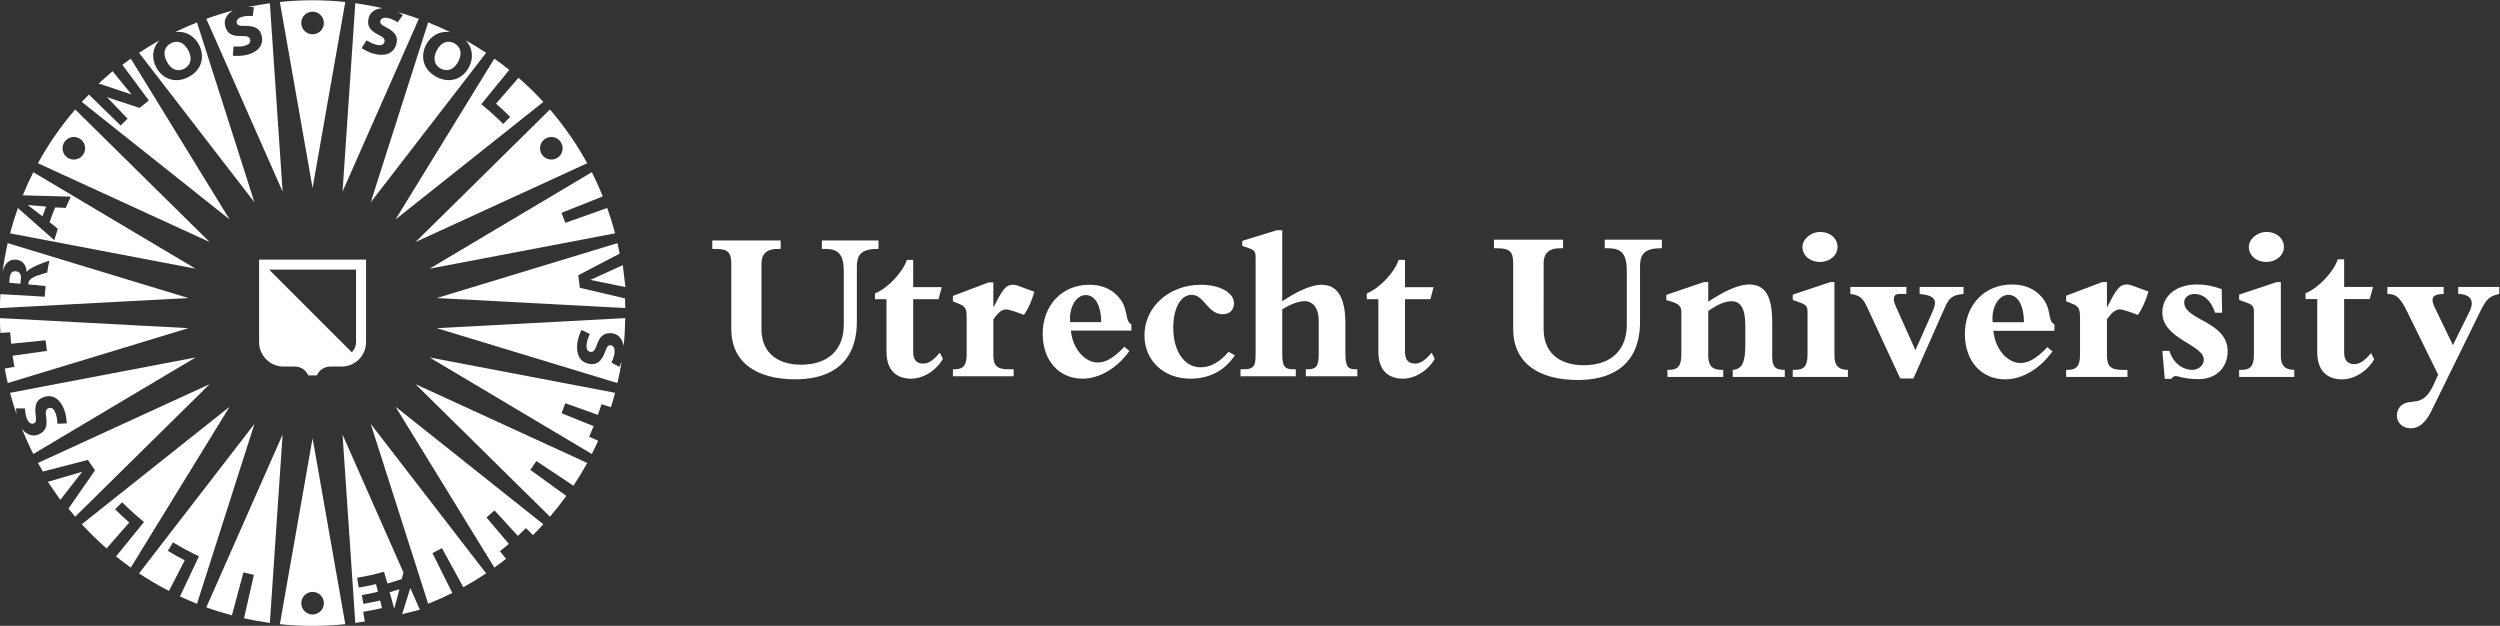 <?xml version="1.0" encoding="UTF-8" standalone="no"?>
<svg
   xmlns:dc="http://purl.org/dc/elements/1.1/"
   xmlns:cc="http://creativecommons.org/ns#"
   xmlns:rdf="http://www.w3.org/1999/02/22-rdf-syntax-ns#"
   xmlns:svg="http://www.w3.org/2000/svg"
   xmlns="http://www.w3.org/2000/svg"
   xmlns:sodipodi="http://sodipodi.sourceforge.net/DTD/sodipodi-0.dtd"
   xmlns:inkscape="http://www.inkscape.org/namespaces/inkscape"
   viewBox="0 0 286.965 71.832"
   height="71.832"
   width="286.965"
   xml:space="preserve"
   id="svg2"
   version="1.1"
   sodipodi:docname="utrecht-university.svg"
   inkscape:version="0.92.3 (2405546, 2018-03-11)"><rect x="0" y="0" width="286.965" height="71.832" fill="#333333" stroke="none"/><sodipodi:namedview
     pagecolor="#ffffff"
     bordercolor="#666666"
     borderopacity="1"
     objecttolerance="10"
     gridtolerance="10"
     guidetolerance="10"
     inkscape:pageopacity="0"
     inkscape:pageshadow="2"
     inkscape:window-width="1529"
     inkscape:window-height="999"
     id="namedview84"
     showgrid="false"
     inkscape:pagecheckerboard="true"
     fit-margin-top="0"
     fit-margin-left="0"
     fit-margin-right="0"
     fit-margin-bottom="0"
     inkscape:zoom="2.4813913"
     inkscape:cx="133.91091"
     inkscape:cy="30.075887"
     inkscape:window-x="2792"
     inkscape:window-y="137"
     inkscape:window-maximized="0"
     inkscape:current-layer="svg2" /><defs
     id="defs6"><clipPath
       id="clipPath18"
       clipPathUnits="userSpaceOnUse"><path
         id="path16"
         d="M 0,127.559 H 323.149 V 0 H 0 Z"
         inkscape:connector-curvature="0" /></clipPath></defs><g
     id="g12"
     transform="matrix(1.333,0,0,-1.333,-59.439,119.063)"
     style="fill:#ffffff;fill-opacity:1"><g
       id="g14"
       clip-path="url(#clipPath18)"
       style="fill:#ffffff;fill-opacity:1"><g
         id="g20"
         transform="translate(165.577,59.004)"
         style="fill:#ffffff;fill-opacity:1"><path
           inkscape:connector-curvature="0"
           d="m 0,0 c 0,-0.696 0.319,-0.993 0.863,-0.993 0.452,0 0.882,0.28 1.431,0.938 l 0.264,-0.526 c -0.566,-1.015 -1.695,-1.711 -2.729,-1.711 -1.278,0 -2.125,0.717 -2.125,2.332 v 4.511 h -0.995 v 0.493 c 1.129,0.468 2.407,1.842 2.743,2.893 H 0 V 5.587 H 2.459 L 2.183,4.551 H 0 Z m -10.571,-0.187 c 0,-1.184 0.321,-1.297 0.978,-1.297 h 0.188 v -0.601 h -4.761 v 0.601 h 0.269 c 0.959,0 1.033,0.377 1.033,1.374 v 8.217 c 0,0.543 -0.096,0.676 -0.603,0.846 l -0.546,0.188 v 0.433 l 2.992,0.921 h 0.45 V 4.366 c 1.054,0.733 2.405,1.428 3.384,1.428 1.377,0 2.053,-1.107 2.053,-3.327 v -2.486 c 0,-1.11 0.129,-1.465 0.846,-1.465 h 0.184 v -0.601 h -4.437 v 0.601 h 0.151 c 0.789,0 0.96,0.303 0.96,1.374 v 2.839 c 0,1.013 -0.47,1.654 -1.221,1.654 -0.511,0 -1.261,-0.28 -1.92,-0.714 z M -14.65,-0.28 c -0.866,-1.316 -2.184,-2.012 -3.836,-2.012 -2.294,0 -3.951,1.563 -3.951,3.725 0,2.463 2.127,4.361 4.87,4.361 1.618,0 2.841,-0.677 2.841,-1.599 0,-0.562 -0.375,-0.941 -0.962,-0.941 -1.312,0 -1.592,1.675 -2.684,1.675 -0.941,0 -1.584,-1.147 -1.584,-2.838 0,-2.032 0.963,-3.404 2.352,-3.404 0.849,0 1.636,0.43 2.408,1.334 z m -11.508,2.856 c -0.019,1.449 -0.527,2.332 -1.338,2.332 -0.77,0 -1.463,-0.993 -1.334,-2.332 z m 2.423,-2.48 c -1.049,-1.483 -2.575,-2.388 -4.024,-2.388 -2.05,0 -3.44,1.579 -3.44,3.854 0,2.483 1.677,4.232 4.022,4.232 1,0 1.79,-0.32 2.371,-0.903 1.111,-1.109 0.585,-2.162 1.244,-2.501 V 1.845 h -5.21 c 0.15,-1.562 1.202,-2.745 2.313,-2.745 0.693,0 1.371,0.392 2.296,1.355 z M -33.7,-2.085 h -5.231 v 0.601 h 0.132 c 0.773,0 1.053,0.338 1.053,1.314 v 3.066 c 0,0.846 -0.111,1.037 -0.675,1.261 l -0.51,0.209 V 4.834 L -35.847,6 h 0.398 V 3.896 h 0.037 c 0.694,1.353 0.996,1.898 1.637,1.898 0.129,0 0.282,-0.02 0.374,-0.056 l 1.485,-0.547 c -0.225,-0.791 -0.525,-1.463 -0.897,-1.992 -0.588,0.227 -1.283,0.47 -1.53,0.47 -0.375,0 -0.691,-0.265 -1.106,-0.846 v -3.048 c 0,-0.904 0.282,-1.259 1.261,-1.259 H -33.7 Z M -42.351,0 c 0,-0.696 0.317,-0.993 0.864,-0.993 0.45,0 0.883,0.28 1.428,0.938 l 0.265,-0.526 c -0.564,-1.015 -1.693,-1.711 -2.728,-1.711 -1.277,0 -2.128,0.717 -2.128,2.332 v 4.511 h -0.995 v 0.493 c 1.128,0.468 2.412,1.842 2.748,2.893 h 0.546 v -2.35 h 2.46 l -0.28,-1.036 h -2.18 z m -7.862,9.61 h 4.875 V 8.878 h -0.134 c -1.503,0 -1.73,-0.657 -1.73,-1.562 v -4.68 c 0,-4.196 -3.045,-4.983 -5.282,-4.983 -3.387,0 -5.531,1.464 -5.531,4.342 v 5.604 c 0,0.942 -0.261,1.279 -1.316,1.279 h -0.32 V 9.61 h 5.886 V 8.878 h -0.316 c -0.795,0 -1.336,-0.357 -1.336,-1.279 V 1.995 c 0,-2.294 1.688,-3.084 3.399,-3.084 2.466,0 3.691,1.39 3.691,3.46 V 6.94 c 0,1.335 -0.378,1.938 -1.545,1.938 h -0.341 z M 86.399,3.273 C 85.735,4.642 85.412,5.002 84.595,5.002 V 5.61 h 4.844 V 5.002 c -0.988,0 -1.139,-0.38 -0.779,-1.14 l 1.577,-3.267 1.444,2.926 c 0.399,0.817 0.152,1.462 -0.988,1.481 V 5.61 h 3.534 V 5.002 c -0.855,-0.19 -1.102,-0.418 -1.634,-1.5 l -4.255,-8.663 c -0.476,-0.95 -1.065,-1.406 -1.73,-1.406 -0.683,0 -1.196,0.456 -1.196,1.083 0,0.304 0.114,0.627 0.285,0.797 0.874,0.874 1.881,-0.303 2.888,1.901 l 0.38,0.836 z M 80.87,-0.032 c 0,-0.702 0.323,-1.007 0.874,-1.007 0.456,0 0.893,0.285 1.444,0.95 l 0.266,-0.532 c -0.57,-1.025 -1.71,-1.729 -2.755,-1.729 -1.292,0 -2.146,0.722 -2.146,2.356 V 4.565 H 77.546 V 5.06 c 1.14,0.474 2.432,1.861 2.773,2.925 H 80.87 V 5.61 h 2.489 L 83.074,4.565 H 80.87 Z m -5.186,9.081 c 0,-0.76 -0.722,-1.292 -1.501,-1.292 -0.874,0 -1.52,0.551 -1.52,1.292 0,0.683 0.722,1.292 1.52,1.292 0.874,0 1.501,-0.57 1.501,-1.292 m 0.892,-11.19 h -4.749 v 0.608 h 0.209 c 0.778,0 1.064,0.343 1.064,1.33 v 3.647 c 0,0.494 -0.115,0.627 -0.646,0.818 l -0.627,0.227 v 0.456 l 3.248,1.083 h 0.342 v -6.364 c 0,-0.779 0.323,-1.197 1.159,-1.197 z M 65.215,0.101 h 0.608 c 0.323,-1.064 1.158,-1.634 1.976,-1.634 0.531,0 0.987,0.399 0.987,0.874 0,1.311 -3.571,1.766 -3.571,4.065 0,1.445 1.197,2.413 2.982,2.413 0.722,0 1.33,-0.114 2.128,-0.399 l 0.038,-2.032 h -0.608 c -0.342,1.045 -0.969,1.614 -1.785,1.614 -0.494,0 -0.874,-0.304 -0.874,-0.722 0,-1.557 3.742,-1.614 3.742,-4.217 0,-1.406 -1.007,-2.394 -2.47,-2.394 -1.31,0 -1.747,0.267 -2.014,0.267 -0.113,0 -0.227,-0.077 -0.379,-0.248 h -0.551 z m -3.003,-2.242 h -5.281 v 0.608 h 0.132 c 0.78,0 1.065,0.343 1.065,1.33 v 3.097 c 0,0.854 -0.114,1.044 -0.685,1.272 l -0.512,0.209 v 0.476 l 3.115,1.177 h 0.399 V 3.9 h 0.038 c 0.703,1.369 1.007,1.919 1.653,1.919 0.133,0 0.285,-0.019 0.38,-0.057 L 64.017,5.211 C 63.789,4.413 63.484,3.729 63.104,3.197 c -0.588,0.229 -1.291,0.476 -1.538,0.476 -0.38,0 -0.703,-0.267 -1.121,-0.856 V -0.26 c 0,-0.912 0.285,-1.273 1.273,-1.273 h 0.494 z M 53.301,2.57 C 53.282,4.033 52.77,4.927 51.952,4.927 51.174,4.927 50.471,3.92 50.604,2.57 Z m 2.451,-2.507 c -1.064,-1.5 -2.603,-2.413 -4.065,-2.413 -2.071,0 -3.477,1.596 -3.477,3.895 0,2.508 1.69,4.274 4.065,4.274 1.007,0 1.805,-0.323 2.394,-0.912 1.121,-1.121 0.589,-2.184 1.254,-2.526 V 1.83 H 50.66 c 0.153,-1.577 1.216,-2.773 2.337,-2.773 0.703,0 1.387,0.398 2.318,1.367 z M 38.349,5.61 h 4.825 V 5.002 h -0.665 c -0.399,0 -0.571,-0.36 -0.247,-1.064 l 1.69,-3.78 1.483,3.344 c 0.436,0.987 0.209,1.367 -1.122,1.5 V 5.61 h 3.781 V 5.002 C 47.106,4.907 46.859,4.66 46.498,3.862 l -2.717,-6.135 h -1.139 l -2.83,6.097 c -0.362,0.78 -0.627,1.083 -1.463,1.178 z m -1.103,3.439 c 0,-0.76 -0.722,-1.292 -1.501,-1.292 -0.874,0 -1.519,0.551 -1.519,1.292 0,0.683 0.721,1.292 1.519,1.292 0.874,0 1.501,-0.57 1.501,-1.292 m 0.893,-11.19 H 33.39 v 0.608 h 0.209 c 0.778,0 1.063,0.343 1.063,1.33 v 3.647 c 0,0.494 -0.114,0.627 -0.645,0.818 L 33.39,4.489 v 0.456 l 3.248,1.083 h 0.341 v -6.364 c 0,-0.779 0.324,-1.197 1.16,-1.197 z m -6.518,1.729 c 0,-0.931 0.342,-1.121 1.083,-1.121 v -0.608 h -4.483 v 0.608 c 0.779,0.057 1.083,0.59 1.083,2.147 v 1.653 c 0,1.519 -0.418,2.108 -1.178,2.108 -0.589,0 -1.216,-0.284 -2.014,-0.836 v -3.855 c 0,-0.856 0.362,-1.217 1.121,-1.217 h 0.171 v -0.608 h -4.806 v 0.608 h 0.114 c 0.798,0 1.083,0.343 1.083,1.33 v 3.705 c 0,0.418 -0.229,0.664 -0.894,0.854 l -0.398,0.115 v 0.456 l 3.248,1.101 h 0.361 v -1.69 c 1.387,0.911 2.603,1.481 3.515,1.481 1.387,0 1.994,-0.988 1.994,-3.267 z M 17.2,9.676 h 4.92 V 8.935 h -0.133 c -1.519,0 -1.748,-0.665 -1.748,-1.577 v -4.73 c 0,-4.236 -3.077,-5.034 -5.338,-5.034 -3.42,0 -5.585,1.481 -5.585,4.387 v 5.662 c 0,0.95 -0.266,1.292 -1.33,1.292 H 7.663 v 0.741 h 5.946 V 8.935 h -0.323 c -0.798,0 -1.348,-0.361 -1.348,-1.292 V 1.981 c 0,-2.317 1.709,-3.115 3.438,-3.115 2.489,0 3.724,1.406 3.724,3.495 v 4.618 c 0,1.348 -0.38,1.956 -1.558,1.956 H 17.2 Z"
           style="fill:#ffffff;fill-opacity:1;fill-rule:nonzero;stroke:none"
           id="path22" /></g><g
         id="g24"
         transform="translate(75.251,66.103)"
         style="fill:#ffffff;fill-opacity:1"><path
           inkscape:connector-curvature="0"
           d="m 0,0 v -6.247 c 0,-0.341 -0.139,-0.65 -0.363,-0.875 L -7.486,0 Z m -8.349,-6.247 c 0,-1.16 0.941,-2.101 2.103,-2.101 h 0.98 c 0.516,0 0.957,-0.314 1.145,-0.759 h 0.752 c 0.189,0.445 0.63,0.759 1.145,0.759 h 0.981 c 1.16,0 2.103,0.941 2.103,2.101 v 7.11 h -9.209 z"
           style="fill:#ffffff;fill-opacity:1;fill-rule:nonzero;stroke:none"
           id="path26" /></g><g
         id="g28"
         transform="translate(70.533,87.342)"
         style="fill:#ffffff;fill-opacity:1"><path
           inkscape:connector-curvature="0"
           d="M 0,0 C 0,0.537 0.435,0.972 0.974,0.972 1.511,0.972 1.947,0.537 1.947,0 1.947,-0.539 1.511,-0.974 0.974,-0.974 0.435,-0.974 0,-0.539 0,0 M 3.791,1.808 C 2.865,1.904 1.925,1.955 0.974,1.955 0.022,1.955 -0.918,1.904 -1.844,1.808 l 2.818,-16.016 z"
           style="fill:#ffffff;fill-opacity:1;fill-rule:nonzero;stroke:none"
           id="path30" /></g><g
         id="g32"
         transform="translate(80.657,87.7)"
         style="fill:#ffffff;fill-opacity:1"><path
           inkscape:connector-curvature="0"
           d="M 0,0 C -0.592,0.214 -1.196,0.403 -1.807,0.575 -1.661,0.5 -1.519,0.419 -1.382,0.325 L -1.827,-0.3 C -2.054,-0.147 -2.38,0.001 -2.579,0.051 -3.046,0.165 -3.26,0.039 -3.318,-0.2 c -0.036,-0.151 0.039,-0.308 0.451,-0.506 0.906,-0.452 1.071,-0.899 0.943,-1.426 -0.227,-0.924 -1.055,-1.096 -1.889,-0.891 -0.39,0.094 -0.775,0.282 -1.114,0.497 l 0.423,0.67 c 0.211,-0.127 0.561,-0.311 0.827,-0.374 0.303,-0.074 0.637,-0.093 0.724,0.26 0.085,0.346 -0.347,0.485 -0.753,0.723 -0.407,0.238 -0.795,0.574 -0.619,1.3 0.144,0.584 0.658,0.831 1.2,0.859 -0.77,0.176 -1.553,0.32 -2.347,0.429 L -6.57,-14.878 Z"
           style="fill:#ffffff;fill-opacity:1;fill-rule:nonzero;stroke:none"
           id="path34" /></g><g
         id="g36"
         transform="translate(91.378,80.542)"
         style="fill:#ffffff;fill-opacity:1"><path
           inkscape:connector-curvature="0"
           d="m 0,0 c -0.672,0.733 -1.387,1.426 -2.135,2.081 l -1.938,-2.228 c 0.419,-0.37 0.826,-0.75 1.217,-1.145 l -0.606,-0.602 c -0.596,0.602 -1.223,1.166 -1.881,1.7 l 2.408,2.952 C -3.353,3.096 -3.782,3.42 -4.219,3.732 l -8.507,-13.849 z"
           style="fill:#ffffff;fill-opacity:1;fill-rule:nonzero;stroke:none"
           id="path38" /></g><g
         id="g40"
         transform="translate(92.866,77.105)"
         style="fill:#ffffff;fill-opacity:1"><path
           inkscape:connector-curvature="0"
           d="m 0,0 c 0.306,-0.442 0.195,-1.049 -0.246,-1.354 -0.443,-0.306 -1.049,-0.194 -1.355,0.249 -0.305,0.443 -0.195,1.047 0.248,1.353 C -0.911,0.554 -0.306,0.442 0,0 M 2.29,-1.843 C 1.384,-0.185 0.303,1.364 -0.919,2.787 L -12.492,-8.625 Z"
           style="fill:#ffffff;fill-opacity:1;fill-rule:nonzero;stroke:none"
           id="path42" /></g><g
         id="g44"
         transform="translate(97.556,69.227)"
         style="fill:#ffffff;fill-opacity:1"><path
           inkscape:connector-curvature="0"
           d="M 0,0 C -0.195,0.741 -0.422,1.47 -0.677,2.186 L -4.286,0.903 c -0.1,0.282 -0.214,0.578 -0.329,0.86 l 3.556,1.42 c -0.286,0.71 -0.6,1.404 -0.944,2.083 l -13.971,-8.31 z"
           style="fill:#ffffff;fill-opacity:1;fill-rule:nonzero;stroke:none"
           id="path46" /></g><g
         id="g48"
         transform="translate(97.758,56.334)"
         style="fill:#ffffff;fill-opacity:1"><path
           inkscape:connector-curvature="0"
           d="M 0,0 C 0.14,0.612 0.265,1.23 0.362,1.857 0.305,1.701 0.24,1.547 0.162,1.396 l -0.676,0.367 c 0.125,0.243 0.235,0.585 0.258,0.792 0.057,0.474 -0.095,0.674 -0.336,0.701 -0.155,0.019 -0.302,-0.074 -0.45,-0.51 -0.34,-0.951 -0.764,-1.171 -1.3,-1.106 -0.946,0.114 -1.217,0.917 -1.115,1.768 0.048,0.399 0.186,0.803 0.359,1.162 L -2.379,4.234 C -2.48,4.01 -2.618,3.641 -2.65,3.369 -2.688,3.059 -2.668,2.725 -2.307,2.682 c 0.355,-0.043 0.442,0.402 0.627,0.836 0.189,0.429 0.474,0.857 1.218,0.767 0.6,-0.071 0.906,-0.556 0.997,-1.093 0.083,0.79 0.126,1.592 0.139,2.401 L -15.554,4.727 Z"
           style="fill:#ffffff;fill-opacity:1;fill-rule:nonzero;stroke:none"
           id="path50" /></g><g
         id="g52"
         transform="translate(95.553,50.226)"
         style="fill:#ffffff;fill-opacity:1"><path
           inkscape:connector-curvature="0"
           d="m 0,0 c 0.19,0.375 0.371,0.756 0.544,1.142 l -0.773,0.344 c 0.133,0.297 0.263,0.604 0.384,0.91 l -2.761,1.116 c 0.113,0.281 0.223,0.58 0.323,0.861 L 0.525,3.367 c 0.108,0.305 0.213,0.612 0.31,0.918 L 1.646,4.029 c 0.129,0.409 0.249,0.823 0.358,1.24 l -15.975,3.044 z"
           style="fill:#ffffff;fill-opacity:1;fill-rule:nonzero;stroke:none"
           id="path54" /></g><g
         id="g56"
         transform="translate(91.947,44.826)"
         style="fill:#ffffff;fill-opacity:1"><path
           inkscape:connector-curvature="0"
           d="m 0,0 c 0.494,0.576 0.965,1.173 1.41,1.789 l -3.099,2.242 c 0.174,0.244 0.355,0.51 0.52,0.76 L 2.022,2.669 C 2.443,3.305 2.841,3.958 3.208,4.63 l -14.781,6.781 z"
           style="fill:#ffffff;fill-opacity:1;fill-rule:nonzero;stroke:none"
           id="path58" /></g><g
         id="g60"
         transform="translate(87.16,40.444)"
         style="fill:#ffffff;fill-opacity:1"><path
           inkscape:connector-curvature="0"
           d="M 0,0 C 0.341,0.244 0.677,0.496 1.006,0.756 L 0.482,1.414 C 0.74,1.619 0.996,1.827 1.247,2.042 l -1.926,2.273 c 0.231,0.196 0.467,0.409 0.688,0.612 L 2.025,2.731 c 0.24,0.219 0.474,0.442 0.7,0.67 L 3.321,2.798 C 3.627,3.103 3.926,3.413 4.218,3.731 L -8.507,13.852 Z"
           style="fill:#ffffff;fill-opacity:1;fill-rule:nonzero;stroke:none"
           id="path62" /></g><g
         id="g64"
         transform="translate(81.46,37.329)"
         style="fill:#ffffff;fill-opacity:1"><path
           inkscape:connector-curvature="0"
           d="M 0,0 C 0.708,0.282 1.401,0.592 2.078,0.93 L 0.371,4.359 c 0.27,0.137 0.55,0.284 0.814,0.433 L 3.028,1.426 C 3.7,1.796 4.354,2.193 4.99,2.618 l -9.936,12.87 z"
           style="fill:#ffffff;fill-opacity:1;fill-rule:nonzero;stroke:none"
           id="path66" /></g><g
         id="g68"
         transform="translate(72.481,37.377)"
         style="fill:#ffffff;fill-opacity:1"><path
           inkscape:connector-curvature="0"
           d="m 0,0 c 0,-0.537 -0.435,-0.973 -0.974,-0.973 -0.537,0 -0.974,0.436 -0.974,0.973 0,0.538 0.437,0.973 0.974,0.973 C -0.435,0.973 0,0.538 0,0 m -3.791,-1.808 c 0.926,-0.095 1.866,-0.146 2.817,-0.146 0.952,0 1.892,0.051 2.818,0.146 l -2.818,16.016 z"
           style="fill:#ffffff;fill-opacity:1;fill-rule:nonzero;stroke:none"
           id="path70" /></g><g
         id="g72"
         transform="translate(62.356,37.02)"
         style="fill:#ffffff;fill-opacity:1"><path
           inkscape:connector-curvature="0"
           d="M 0,0 C 0.72,-0.261 1.456,-0.489 2.203,-0.688 L 3.199,3.013 C 3.491,2.935 3.801,2.862 4.097,2.796 L 3.248,-0.94 C 3.979,-1.104 4.72,-1.238 5.472,-1.341 L 6.57,14.878 Z"
           style="fill:#ffffff;fill-opacity:1;fill-rule:nonzero;stroke:none"
           id="path74" /></g><g
         id="g76"
         transform="translate(56.565,39.946)"
         style="fill:#ffffff;fill-opacity:1"><path
           inkscape:connector-curvature="0"
           d="M 0,0 C 0.826,-0.552 1.687,-1.055 2.573,-1.514 L 3.935,1.123 C 3.439,1.379 2.954,1.65 2.479,1.939 L 2.922,2.671 C 3.645,2.23 4.391,1.832 5.157,1.473 L 3.524,-1.985 c 0.48,-0.226 0.97,-0.435 1.465,-0.632 l 4.947,15.488 z"
           style="fill:#ffffff;fill-opacity:1;fill-rule:nonzero;stroke:none"
           id="path78" /></g><g
         id="g80"
         transform="translate(51.634,44.177)"
         style="fill:#ffffff;fill-opacity:1"><path
           inkscape:connector-curvature="0"
           d="M 0,0 C 0.672,-0.734 1.387,-1.427 2.136,-2.082 L 4.087,0.147 C 3.668,0.515 3.262,0.894 2.869,1.29 L 3.475,1.894 C 4.071,1.292 4.7,0.726 5.357,0.194 L 2.949,-2.77 c 0.413,-0.334 0.837,-0.653 1.269,-0.962 l 8.509,13.851 z"
           style="fill:#ffffff;fill-opacity:1;fill-rule:nonzero;stroke:none"
           id="path82" /></g><g
         id="g84"
         transform="translate(45.455,55.494)"
         style="fill:#ffffff;fill-opacity:1"><path
           inkscape:connector-curvature="0"
           d="m 0,0 c 0.163,-0.618 0.351,-1.226 0.556,-1.825 -0.021,0.161 -0.035,0.324 -0.036,0.49 l 0.769,-0.014 c 0.003,-0.271 0.065,-0.623 0.139,-0.818 0.17,-0.447 0.396,-0.553 0.625,-0.463 0.146,0.055 0.231,0.205 0.16,0.658 -0.143,1.002 0.131,1.391 0.637,1.584 0.89,0.34 1.5,-0.242 1.807,-1.045 0.144,-0.375 0.21,-0.796 0.225,-1.197 L 4.089,-2.667 C 4.074,-2.421 4.025,-2.026 3.927,-1.772 3.816,-1.479 3.641,-1.194 3.303,-1.323 2.969,-1.45 3.1,-1.886 3.135,-2.354 3.171,-2.825 3.116,-3.335 2.418,-3.601 c -0.564,-0.215 -1.06,0.069 -1.391,0.498 0.295,-0.738 0.62,-1.46 0.977,-2.166 l 13.972,8.314 z"
           style="fill:#ffffff;fill-opacity:1;fill-rule:nonzero;stroke:none"
           id="path86" /></g><g
         id="g88"
         transform="translate(44.58,61.927)"
         style="fill:#ffffff;fill-opacity:1"><path
           inkscape:connector-curvature="0"
           d="m 0,0 c 0.007,-0.427 0.022,-0.853 0.049,-1.274 l 0.838,0.052 C 0.908,-1.548 0.936,-1.878 0.97,-2.208 l 2.964,0.299 C 3.966,-2.208 4.006,-2.526 4.049,-2.823 L 1.095,-3.239 C 1.141,-3.558 1.192,-3.878 1.249,-4.194 L 0.42,-4.345 C 0.495,-4.764 0.58,-5.18 0.674,-5.593 l 15.556,4.727 z"
           style="fill:#ffffff;fill-opacity:1;fill-rule:nonzero;stroke:none"
           id="path90" /></g><g
         id="g92"
         transform="translate(50.395,75.75)"
         style="fill:#ffffff;fill-opacity:1"><path
           inkscape:connector-curvature="0"
           d="M 0,0 C -0.442,0.306 -0.553,0.912 -0.247,1.354 0.059,1.797 0.664,1.908 1.106,1.603 1.549,1.297 1.66,0.692 1.354,0.249 1.048,-0.193 0.443,-0.306 0,0 M 0.671,4.143 C -0.551,2.719 -1.631,1.17 -2.538,-0.488 l 14.783,-6.783 z"
           style="fill:#ffffff;fill-opacity:1;fill-rule:nonzero;stroke:none"
           id="path94" /></g><g
         id="g96"
         transform="translate(67.829,89.04)"
         style="fill:#ffffff;fill-opacity:1"><path
           inkscape:connector-curvature="0"
           d="m 0,0 c -0.633,-0.087 -1.26,-0.191 -1.878,-0.32 0.167,0.002 0.335,-0.005 0.504,-0.025 l -0.103,-0.761 c -0.273,0.029 -0.629,0.01 -0.829,-0.04 -0.466,-0.115 -0.598,-0.326 -0.539,-0.564 0.037,-0.152 0.179,-0.254 0.635,-0.24 1.011,0.022 1.366,-0.297 1.497,-0.823 0.23,-0.925 -0.424,-1.461 -1.257,-1.669 -0.39,-0.096 -0.818,-0.109 -1.217,-0.076 l 0.062,0.79 c 0.245,-0.013 0.641,-0.013 0.906,0.052 0.304,0.076 0.608,0.214 0.522,0.568 -0.087,0.345 -0.534,0.269 -1.004,0.289 -0.471,0.021 -0.971,0.139 -1.152,0.864 -0.147,0.593 0.207,1.055 0.685,1.33 -0.783,-0.205 -1.551,-0.443 -2.304,-0.715 l 6.57,-14.879 z"
           style="fill:#ffffff;fill-opacity:1;fill-rule:nonzero;stroke:none"
           id="path98" /></g><g
         id="g100"
         transform="translate(86.45,84.771)"
         style="fill:#ffffff;fill-opacity:1"><path
           inkscape:connector-curvature="0"
           d="m 0,0 c -0.572,0.383 -1.162,0.741 -1.765,1.08 0.621,-0.642 0.699,-1.534 0.288,-2.317 -0.522,-0.994 -1.63,-1.449 -2.79,-0.842 -1.166,0.612 -1.42,1.784 -0.899,2.777 0.415,0.789 1.201,1.231 2.091,1.074 C -3.7,2.079 -4.339,2.359 -4.99,2.619 l -4.946,-15.491 z"
           style="fill:#ffffff;fill-opacity:1;fill-rule:nonzero;stroke:none"
           id="path102" /></g><g
         id="g104"
         transform="translate(82.204,84.988)"
         style="fill:#ffffff;fill-opacity:1"><path
           inkscape:connector-curvature="0"
           d="M 0,0 C -0.394,-0.75 -0.162,-1.315 0.347,-1.581 0.859,-1.85 1.457,-1.721 1.849,-0.973 2.243,-0.221 2.01,0.342 1.497,0.611 0.989,0.878 0.394,0.751 0,0"
           style="fill:#ffffff;fill-opacity:1;fill-rule:nonzero;stroke:none"
           id="path106" /></g><g
         id="g108"
         transform="translate(94.512,64.539)"
         style="fill:#ffffff;fill-opacity:1"><path
           inkscape:connector-curvature="0"
           d="M 0,0 C -0.035,0.361 -0.074,0.719 -0.128,1.081 L 3.438,2.94 C 3.381,3.244 3.314,3.544 3.246,3.844 L -12.308,-0.883 3.92,-1.747 c -0.004,0.277 -0.008,0.555 -0.021,0.83 z"
           style="fill:#ffffff;fill-opacity:1;fill-rule:nonzero;stroke:none"
           id="path110" /></g><g
         id="g112"
         transform="translate(95.436,65.209)"
         style="fill:#ffffff;fill-opacity:1"><path
           inkscape:connector-curvature="0"
           d="M 0,0 3.011,-0.607 2.782,1.278 -0.002,0.01 Z"
           style="fill:#ffffff;fill-opacity:1;fill-rule:nonzero;stroke:none"
           id="path114" /></g><g
         id="g116"
         transform="translate(61.553,87.389)"
         style="fill:#ffffff;fill-opacity:1"><path
           inkscape:connector-curvature="0"
           d="m 0,0 c -0.65,-0.259 -1.289,-0.539 -1.913,-0.846 0.886,0.154 1.669,-0.288 2.083,-1.076 0.521,-0.994 0.269,-2.163 -0.892,-2.775 -1.165,-0.609 -2.274,-0.154 -2.794,0.84 -0.412,0.782 -0.335,1.673 0.286,2.315 -0.601,-0.338 -1.188,-0.695 -1.759,-1.076 L 4.947,-15.49 Z"
           style="fill:#ffffff;fill-opacity:1;fill-rule:nonzero;stroke:none"
           id="path118" /></g><g
         id="g120"
         transform="translate(60.454,83.401)"
         style="fill:#ffffff;fill-opacity:1"><path
           inkscape:connector-curvature="0"
           d="M 0,0 C 0.513,0.271 0.746,0.834 0.352,1.584 -0.043,2.334 -0.639,2.463 -1.151,2.192 -1.66,1.926 -1.894,1.362 -1.5,0.611 -1.106,-0.137 -0.51,-0.266 0,0"
           style="fill:#ffffff;fill-opacity:1;fill-rule:nonzero;stroke:none"
           id="path122" /></g><g
         id="g124"
         transform="translate(55.853,84.273)"
         style="fill:#ffffff;fill-opacity:1"><path
           inkscape:connector-curvature="0"
           d="m 0,0 c -0.245,-0.175 -0.487,-0.353 -0.726,-0.536 l 2.28,-3.068 C 1.283,-3.813 1.016,-4.027 0.755,-4.248 l -2.806,0.928 1.773,-1.854 c -0.202,-0.193 -0.4,-0.387 -0.595,-0.588 l -2.736,2.668 C -3.815,-3.305 -4.02,-3.516 -4.218,-3.732 L 8.509,-13.849 Z"
           style="fill:#ffffff;fill-opacity:1;fill-rule:nonzero;stroke:none"
           id="path126" /></g><g
         id="g128"
         transform="translate(54.282,83.19)"
         style="fill:#ffffff;fill-opacity:1"><path
           inkscape:connector-curvature="0"
           d="M 0,0 -1.198,-1.061 1.641,-2.01 Z"
           style="fill:#ffffff;fill-opacity:1;fill-rule:nonzero;stroke:none"
           id="path130" /></g><g
         id="g132"
         transform="translate(47.459,74.491)"
         style="fill:#ffffff;fill-opacity:1"><path
           inkscape:connector-curvature="0"
           d="M 0,0 C -0.329,-0.649 -0.632,-1.313 -0.908,-1.992 L 3.227,-2.105 C 3.073,-2.424 2.926,-2.75 2.786,-3.074 L 1.88,-3.033 C 1.708,-3.449 1.549,-3.871 1.401,-4.299 l 0.707,-0.57 C 2,-5.193 1.9,-5.521 1.807,-5.854 l -3.135,2.768 C -1.582,-3.8 -1.808,-4.525 -2.002,-5.265 l 15.974,-3.044 z"
           style="fill:#ffffff;fill-opacity:1;fill-rule:nonzero;stroke:none"
           id="path134" /></g><g
         id="g136"
         transform="translate(46.999,71.663)"
         style="fill:#ffffff;fill-opacity:1"><path
           inkscape:connector-curvature="0"
           d="m 0,0 -0.004,-0.012 1.248,-0.959 c 0.101,0.284 0.208,0.561 0.319,0.842 z"
           style="fill:#ffffff;fill-opacity:1;fill-rule:nonzero;stroke:none"
           id="path138" /></g><g
         id="g140"
         transform="translate(45.254,68.383)"
         style="fill:#ffffff;fill-opacity:1"><path
           inkscape:connector-curvature="0"
           d="m 0,0 c -0.188,-0.822 -0.338,-1.659 -0.449,-2.509 0.141,0.645 0.507,1.133 1.123,1.088 C 1.247,-1.46 1.609,-1.847 1.621,-2.46 L 1.64,-2.464 c 0.149,0.176 0.283,0.244 0.524,0.381 0.378,0.219 1.428,0.582 1.428,0.582 -0.086,-0.353 -0.139,-0.687 -0.189,-1.033 0,0 -0.612,-0.166 -0.897,-0.273 C 2.159,-2.932 1.835,-3.137 1.786,-3.402 1.775,-3.455 1.772,-3.518 1.769,-3.551 L 3.263,-3.697 C 3.232,-4.002 3.208,-4.307 3.189,-4.613 l -3.82,0.221 c -0.024,-0.397 -0.036,-0.797 -0.043,-1.199 l 16.23,0.864 z"
           style="fill:#ffffff;fill-opacity:1;fill-rule:nonzero;stroke:none"
           id="path142" /></g><g
         id="g144"
         transform="translate(45.984,65.958)"
         style="fill:#ffffff;fill-opacity:1"><path
           inkscape:connector-curvature="0"
           d="m 0,0 c -0.316,0.037 -0.515,-0.134 -0.559,-0.533 -0.016,-0.146 -0.019,-0.29 -0.036,-0.448 L 0.36,-1.077 c 0.013,0.133 0.031,0.291 0.047,0.431 C 0.435,-0.408 0.387,-0.044 0,0"
           style="fill:#ffffff;fill-opacity:1;fill-rule:nonzero;stroke:none"
           id="path146" /></g><g
         id="g148"
         transform="translate(47.858,49.456)"
         style="fill:#ffffff;fill-opacity:1"><path
           inkscape:connector-curvature="0"
           d="M 0,0 C 0.137,-0.251 0.282,-0.496 0.426,-0.742 L 4.301,0.262 C 4.499,-0.042 4.704,-0.341 4.917,-0.634 L 2.628,-3.933 C 2.817,-4.169 3.011,-4.4 3.208,-4.63 L 14.782,6.781 Z"
           style="fill:#ffffff;fill-opacity:1;fill-rule:nonzero;stroke:none"
           id="path150" /></g><g
         id="g152"
         transform="translate(51.653,48.693)"
         style="fill:#ffffff;fill-opacity:1"><path
           inkscape:connector-curvature="0"
           d="m 0,0 -2.942,-0.864 1.074,-1.556 1.874,2.412 z"
           style="fill:#ffffff;fill-opacity:1;fill-rule:nonzero;stroke:none"
           id="path154" /></g><g
         id="g156"
         transform="translate(74.087,51.898)"
         style="fill:#ffffff;fill-opacity:1"><path
           inkscape:connector-curvature="0"
           d="m 0,0 1.098,-16.219 c 0.274,0.037 0.548,0.079 0.819,0.124 l -0.136,0.833 c 0.52,0.088 1.037,0.192 1.617,0.326 l -0.163,0.649 C 2.71,-14.406 2.259,-14.5 1.792,-14.58 l -0.126,0.758 c 0.443,0.078 0.884,0.168 1.384,0.283 l -0.168,0.664 C 2.351,-13 1.874,-13.094 1.396,-13.174 l -0.141,0.842 c 0.78,0.131 1.553,0.303 2.316,0.516 l 0.294,-1.008 c 0.415,0.115 0.826,0.244 1.235,0.383 l 0.146,0.562 z"
           style="fill:#ffffff;fill-opacity:1;fill-rule:nonzero;stroke:none"
           id="path158" /></g><g
         id="g160"
         transform="translate(78.514,36.976)"
         style="fill:#ffffff;fill-opacity:1"><path
           inkscape:connector-curvature="0"
           d="M 0,0 0.049,0.012 0.471,1.6 C 0.194,1.514 -0.103,1.426 -0.369,1.352 Z"
           style="fill:#ffffff;fill-opacity:1;fill-rule:nonzero;stroke:none"
           id="path162" /></g><g
         id="g164"
         transform="translate(79.221,36.438)"
         style="fill:#ffffff;fill-opacity:1"><path
           inkscape:connector-curvature="0"
           d="M 0,0 1.526,0.377 0.702,2.243 Z"
           style="fill:#ffffff;fill-opacity:1;fill-rule:nonzero;stroke:none"
           id="path166" /></g></g></g></svg>